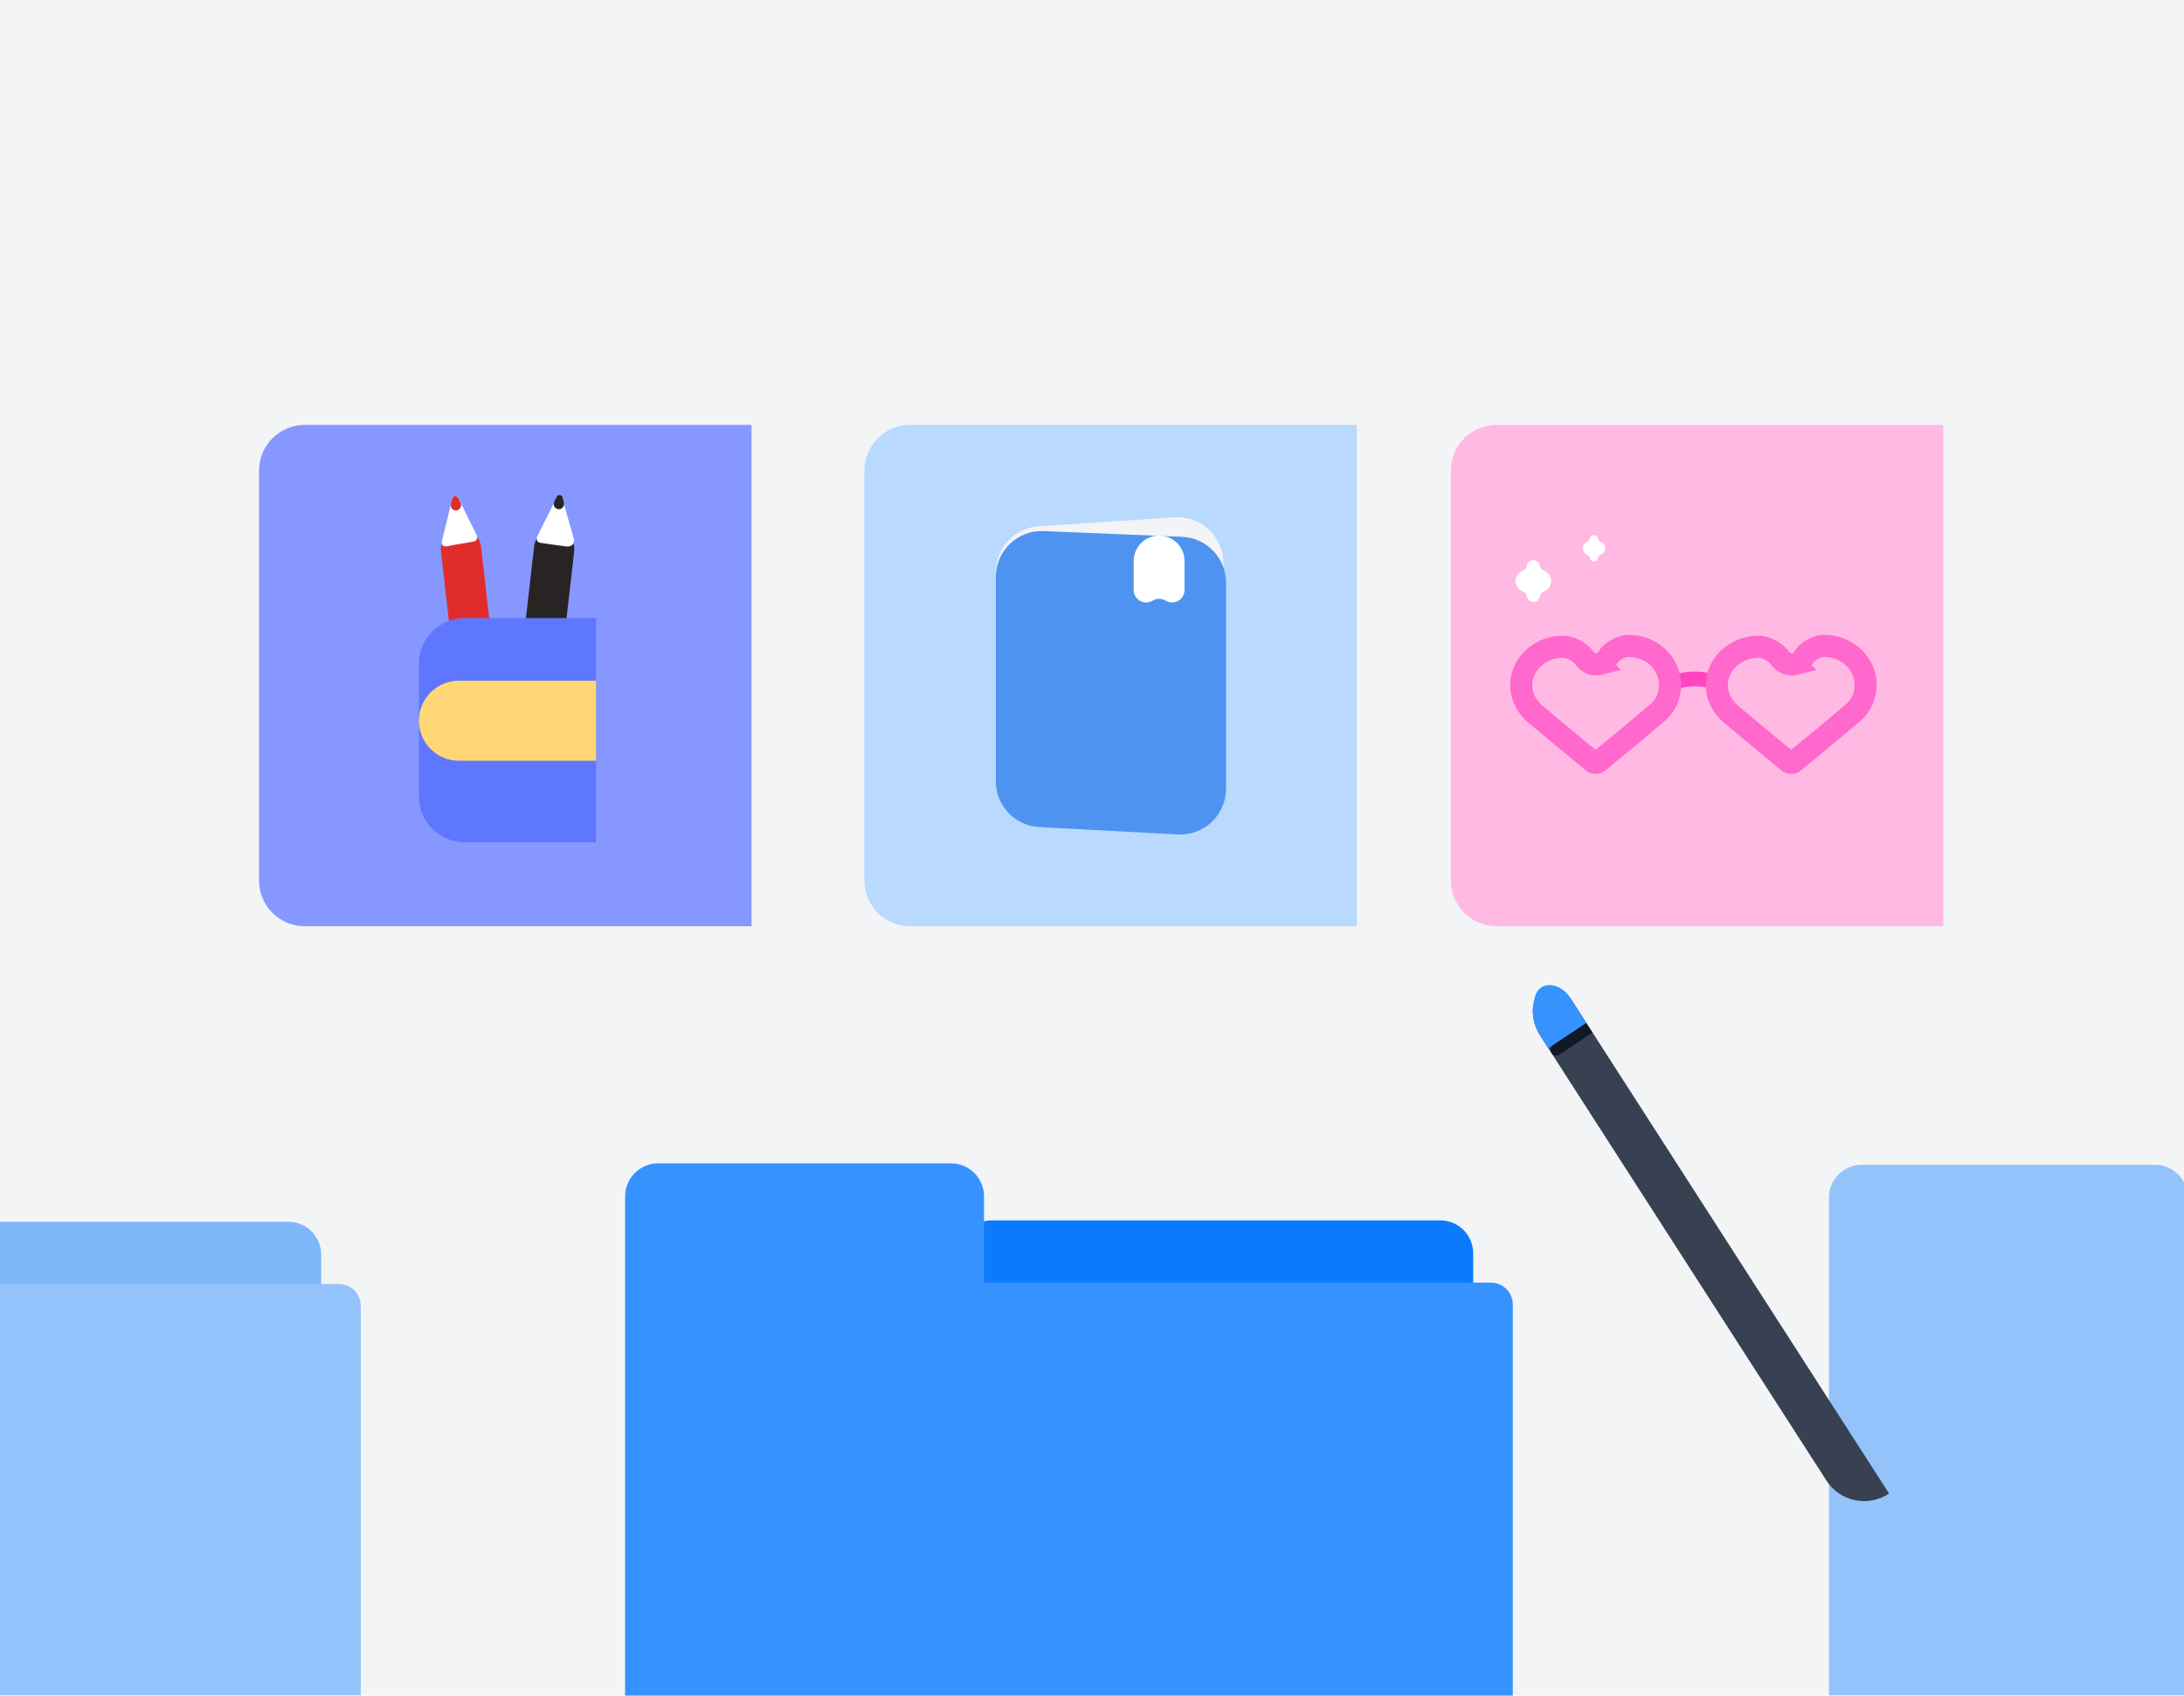 <?xml version="1.0" encoding="UTF-8"?>
<svg id="_레이어_1" xmlns="http://www.w3.org/2000/svg" version="1.1" xmlns:xlink="http://www.w3.org/1999/xlink" viewBox="0 0 572 444">
  <!-- Generator: Adobe Illustrator 29.1.0, SVG Export Plug-In . SVG Version: 2.1.0 Build 142)  -->
  <defs>
    <style>
      .st0 {
        fill: #374151;
      }

      .st1, .st2 {
        fill: #292424;
      }

      .st3 {
        fill: #3692ff;
      }

      .st3, .st4, .st2, .st5 {
        fill-rule: evenodd;
      }

      .st6, .st4 {
        fill: #fff;
      }

      .st7 {
        fill: #f3f4f6;
      }

      .st8, .st9, .st10 {
        fill: none;
      }

      .st11 {
        fill: #b9d9ff;
      }

      .st12 {
        clip-path: url(#clippath-1);
      }

      .st13 {
        fill: #8698ff;
      }

      .st9 {
        stroke: #ff68cc;
        stroke-width: 5.774px;
      }

      .st14 {
        clip-path: url(#clippath-3);
      }

      .st15 {
        fill: #5f76ff;
      }

      .st10 {
        stroke: #ff46c0;
        stroke-width: 3.849px;
      }

      .st16 {
        fill: #4e93ef;
      }

      .st17 {
        fill: #111827;
      }

      .st5, .st18 {
        fill: #e02d2c;
      }

      .st19 {
        clip-path: url(#clippath-2);
      }

      .st20 {
        fill: #ffd875;
      }

      .st21 {
        clip-path: url(#clippath);
      }

      .st22 {
        opacity: .5;
      }

      .st23 {
        fill: #ffb9e3;
      }

      .st24 {
        fill: #0c7aff;
      }
    </style>
    <clipPath id="clippath">
      <rect class="st8" x="-7" width="579" height="444"/>
    </clipPath>
    <clipPath id="clippath-1">
      <rect class="st8" x="-166" y="282" width="293" height="162"/>
    </clipPath>
    <clipPath id="clippath-2">
      <rect class="st8" x="451" y="282" width="293" height="162"/>
    </clipPath>
    <clipPath id="clippath-3">
      <path class="st8" d="M139.719,293.634c0-6.627,5.373-12,12-12h276.516v162.366H151.719c-6.627,0-12-5.373-12-12v-138.366Z"/>
    </clipPath>
  </defs>
  <g class="st21">
    <g>
      <rect class="st7" x="-7" width="588" height="444"/>
      <g class="st12">
        <g class="st22">
          <path class="st24" d="M-50.632,328.56c0-4.77,3.867-8.637,8.637-8.637h117.48c4.77,0,8.637,3.867,8.637,8.637v70.011c0,3.18-2.578,5.758-5.758,5.758H-44.874c-3.18,0-5.758-2.578-5.758-5.758v-70.011Z"/>
          <path class="st3" d="M-129.363,305c-4.77,0-8.637,3.867-8.637,8.637v173.783c0,3.18,2.578,5.758,5.758,5.758H88.73c3.18,0,5.758-2.578,5.758-5.758v-145.45c0-3.18-2.578-5.758-5.758-5.758H-44v-22.575c0-4.77-3.867-8.637-8.637-8.637h-76.726Z"/>
        </g>
      </g>
      <g class="st19">
        <g class="st22">
          <path class="st24" d="M566.368,328.56c0-4.77,3.867-8.637,8.637-8.637h117.48c4.77,0,8.637,3.867,8.637,8.637v70.011c0,3.18-2.578,5.758-5.758,5.758h-123.238c-3.18,0-5.758-2.578-5.758-5.758v-70.011h0Z"/>
          <path class="st3" d="M487.637,305c-4.77,0-8.637,3.867-8.637,8.637v173.783c0,3.18,2.578,5.758,5.758,5.758h220.972c3.18,0,5.758-2.578,5.758-5.758v-145.45c0-3.18-2.578-5.758-5.758-5.758h-132.73v-22.575c0-4.77-3.867-8.637-8.637-8.637h-76.726,0Z"/>
        </g>
      </g>
    </g>
  </g>
  <g class="st14">
    <g>
      <path class="st24" d="M251.087,328.194c0-4.77,3.867-8.637,8.637-8.637h117.48c4.77,0,8.637,3.867,8.637,8.637v70.012c0,3.18-2.578,5.758-5.758,5.758h-123.238c-3.18,0-5.758-2.578-5.758-5.758v-70.012Z"/>
      <path class="st3" d="M172.356,304.634c-4.77,0-8.637,3.867-8.637,8.637v173.784c0,3.18,2.578,5.757,5.758,5.757h220.972c3.18,0,5.758-2.577,5.758-5.757v-145.451c0-3.18-2.578-5.758-5.758-5.758h-132.73v-22.575c0-4.77-3.866-8.637-8.637-8.637h-76.726Z"/>
    </g>
  </g>
  <path class="st13" d="M67.837,123.251c0-6.628,5.373-12,12-12h116.995v131.295h-116.995c-6.627,0-12-5.372-12-12,0,0,0-107.295,0-107.295Z"/>
  <path class="st18" d="M115.496,144.408c-.07-.611-.032-1.231.111-1.83,1.148-4.816,7.67-5.599,9.869-1.185.274.549.45,1.143.519,1.754l6.164,54.167c.33,2.901-1.752,5.536-4.652,5.884-2.899.348-5.517-1.722-5.847-4.623l-6.164-54.167h0Z"/>
  <path class="st4" d="M121.699,133.836c1.977,3.944-.582,8.694-4.975,9.233-.692.085-1.178-.579-1.012-1.259l2.733-11.232c.181-.743,1.186-.865,1.527-.185l1.727,3.443Z"/>
  <path class="st5" d="M120.614,131.686c.421.839-.123,1.849-1.058,1.964s-1.69-.739-1.465-1.657l.346-1.415c.182-.742,1.186-.865,1.526-.186l.651,1.294h0Z"/>
  <path class="st1" d="M139.878,143.146c.07-.611.245-1.205.519-1.754,2.201-4.413,8.722-3.628,9.869,1.188.143.6.18,1.219.111,1.831l-6.183,54.164c-.331,2.901-2.95,4.97-5.849,4.621s-4.981-2.984-4.65-5.885l6.183-54.165Z"/>
  <path class="st4" d="M150.288,141.098c.235,1.61-.897,2.072-1.871,2.009-.589-.038-6.268-.893-6.943-.976-.778-.096-1.133-.957-.783-1.655l5.067-10.099c.342-.68,1.347-.557,1.528.186l3.002,10.536h0Z"/>
  <path class="st2" d="M147.685,131.674c.225.919-.53,1.772-1.466,1.657-.934-.115-1.478-1.126-1.056-1.965l.65-1.293c.341-.678,1.345-.555,1.526.187l.346,1.414h0Z"/>
  <path class="st15" d="M109.709,173.831c0-6.628,5.373-12,12-12h34.395v58.719h-34.395c-6.627,0-12-5.373-12-12v-34.719Z"/>
  <path class="st20" d="M109.709,188.726c0-5.783,4.688-10.471,10.471-10.471h35.924v20.942h-35.924c-5.783,0-10.471-4.688-10.471-10.471h0Z"/>
  <path class="st11" d="M226.372,123.251c0-6.628,5.373-12,12-12h116.995v131.295h-116.995c-6.627,0-12-5.372-12-12v-107.295h0Z"/>
  <path class="st7" d="M260.816,149.783c0-6.322,4.904-11.559,11.212-11.974l35.586-2.344c6.922-.456,12.788,5.036,12.788,11.974v56.524c0,6.628-5.372,12-12,12h-35.586c-6.627,0-12-5.372-12-12v-54.18h0Z"/>
  <path class="st16" d="M260.816,151.054c0-6.822,5.68-12.272,12.497-11.989l36.287,1.503c6.429.266,11.503,5.555,11.503,11.989v53.961c0,6.878-5.769,12.349-12.638,11.983l-36.287-1.932c-6.37-.34-11.362-5.604-11.362-11.983v-53.532Z"/>
  <path class="st6" d="M296.918,146.906c0-3.782,3.147-6.806,6.927-6.654,3.571.144,6.392,3.08,6.392,6.654v7.591c0,2.546-2.787,4.11-4.96,2.783-1.043-.637-2.355-.637-3.399,0-2.172,1.327-4.96-.237-4.96-2.783v-7.591h0Z"/>
  <path class="st23" d="M379.985,123.251c0-6.628,5.372-12,12-12h116.995v131.295h-116.995c-6.628,0-12-5.372-12-12,0,0,0-107.295,0-107.295Z"/>
  <path class="st10" d="M437.879,179.78c.2-.669,1.682-2.005,6.007-2.005s6.006,1.336,6.307,2.005"/>
  <path class="st9" d="M418.87,173.872c1.313-.325,1.982-1.269,2.225-1.643.112-.171.215-.356.26-.436.006-.01.01-.019.014-.025.014-.025.024-.042.03-.053.516-.692,1.37-1.359,2.405-1.859,1.062-.514,2.054-.726,2.656-.726,6.116,0,10.722,4.488,10.914,9.879v.369c0,2.902-1.182,5.415-3.172,7.148l-6.626,5.59c-.403.332-.813.671-1.226,1.012-2.856,2.359-5.867,4.846-7.911,6.5-.29.215-.808.215-1.099,0-2.431-1.967-6.295-5.172-9.594-7.925-1.653-1.379-3.16-2.641-4.267-3.571l-1.758-1.479c-2.145-2.009-3.316-4.603-3.316-7.275v-.367c.192-5.129,4.961-9.672,10.914-9.672,1.518,0,3.827.938,5.222,2.423.004.005.035.045.116.158.008.011.017.024.027.039.092.128.27.38.467.61.388.454,1.688,1.805,3.719,1.303h0Z"/>
  <path class="st9" d="M470.097,173.872c1.313-.325,1.982-1.269,2.225-1.643.111-.171.215-.356.259-.436.006-.01.011-.019.015-.025.014-.025.024-.042.03-.053.516-.692,1.369-1.359,2.404-1.859,1.063-.514,2.055-.726,2.656-.726,6.117,0,10.722,4.488,10.915,9.879v.369c0,2.902-1.183,5.415-3.173,7.148l-6.625,5.59c-.403.332-.813.671-1.226,1.012-2.856,2.359-5.867,4.846-7.912,6.5-.29.215-.808.215-1.098,0-2.431-1.967-6.295-5.172-9.594-7.925-1.654-1.379-3.161-2.641-4.268-3.571l-1.758-1.479c-2.144-2.009-3.316-4.603-3.316-7.275v-.367c.192-5.129,4.962-9.672,10.915-9.672,1.517,0,3.827.938,5.222,2.423.004.005.035.045.115.158.008.011.018.024.028.039.091.128.27.38.466.61.389.454,1.689,1.805,3.72,1.303h0Z"/>
  <path class="st6" d="M399.906,148.111c.321-1.907,3.06-1.907,3.381,0,.09.536.429.997.913,1.244l.51.258c2.075,1.056,2.075,4.021,0,5.077l-.51.259c-.484.246-.823.707-.913,1.243-.321,1.907-3.06,1.907-3.381,0-.09-.536-.429-.997-.914-1.243l-.509-.259c-2.075-1.056-2.075-4.021,0-5.077l.509-.258c.485-.247.824-.708.914-1.244Z"/>
  <path class="st6" d="M416.409,141.006c.199-1.196,1.918-1.196,2.117,0,.055.334.265.622.566.778l.328.169c1.305.673,1.305,2.539,0,3.212l-.328.169c-.301.156-.511.444-.566.778-.199,1.196-1.918,1.196-2.117,0-.055-.334-.265-.622-.566-.778l-.328-.169c-1.305-.673-1.305-2.539,0-3.212l.328-.169c.301-.156.511-.444.566-.778Z"/>
  <path class="st0" d="M403.39,271.173c-1.322-2.054-1.941-4.371-1.92-6.661.051-5.378,7.11-7.371,10.019-2.849l83.269,129.425c-5.494,3.665-12.845,2.134-16.419-3.421l-74.95-116.495h.001Z"/>
  <path class="st3" d="M411.159,261.144c1.581,2.456,3.01,4.706,4.289,6.75l-9.871,6.517c-.041.028-.096.016-.122-.026l-2.062-3.205c-2.074-3.223-2.421-7.092-1.273-10.489,1.412-4.182,6.671-3.229,9.039.453h0Z"/>
  <path class="st17" d="M406.358,275.749c-.445-.691-.251-1.621.432-2.077l8.658-5.778,1.608,2.502-8.657,5.778c-.683.456-1.597.266-2.041-.425h0Z"/>
  <path class="st4" d="M121.147,132.736l3.735,7.447c.337.672-.07,1.478-.81,1.607l-7.349,1.279,2.496-8.777,1.927-1.557h0Z"/>
</svg>